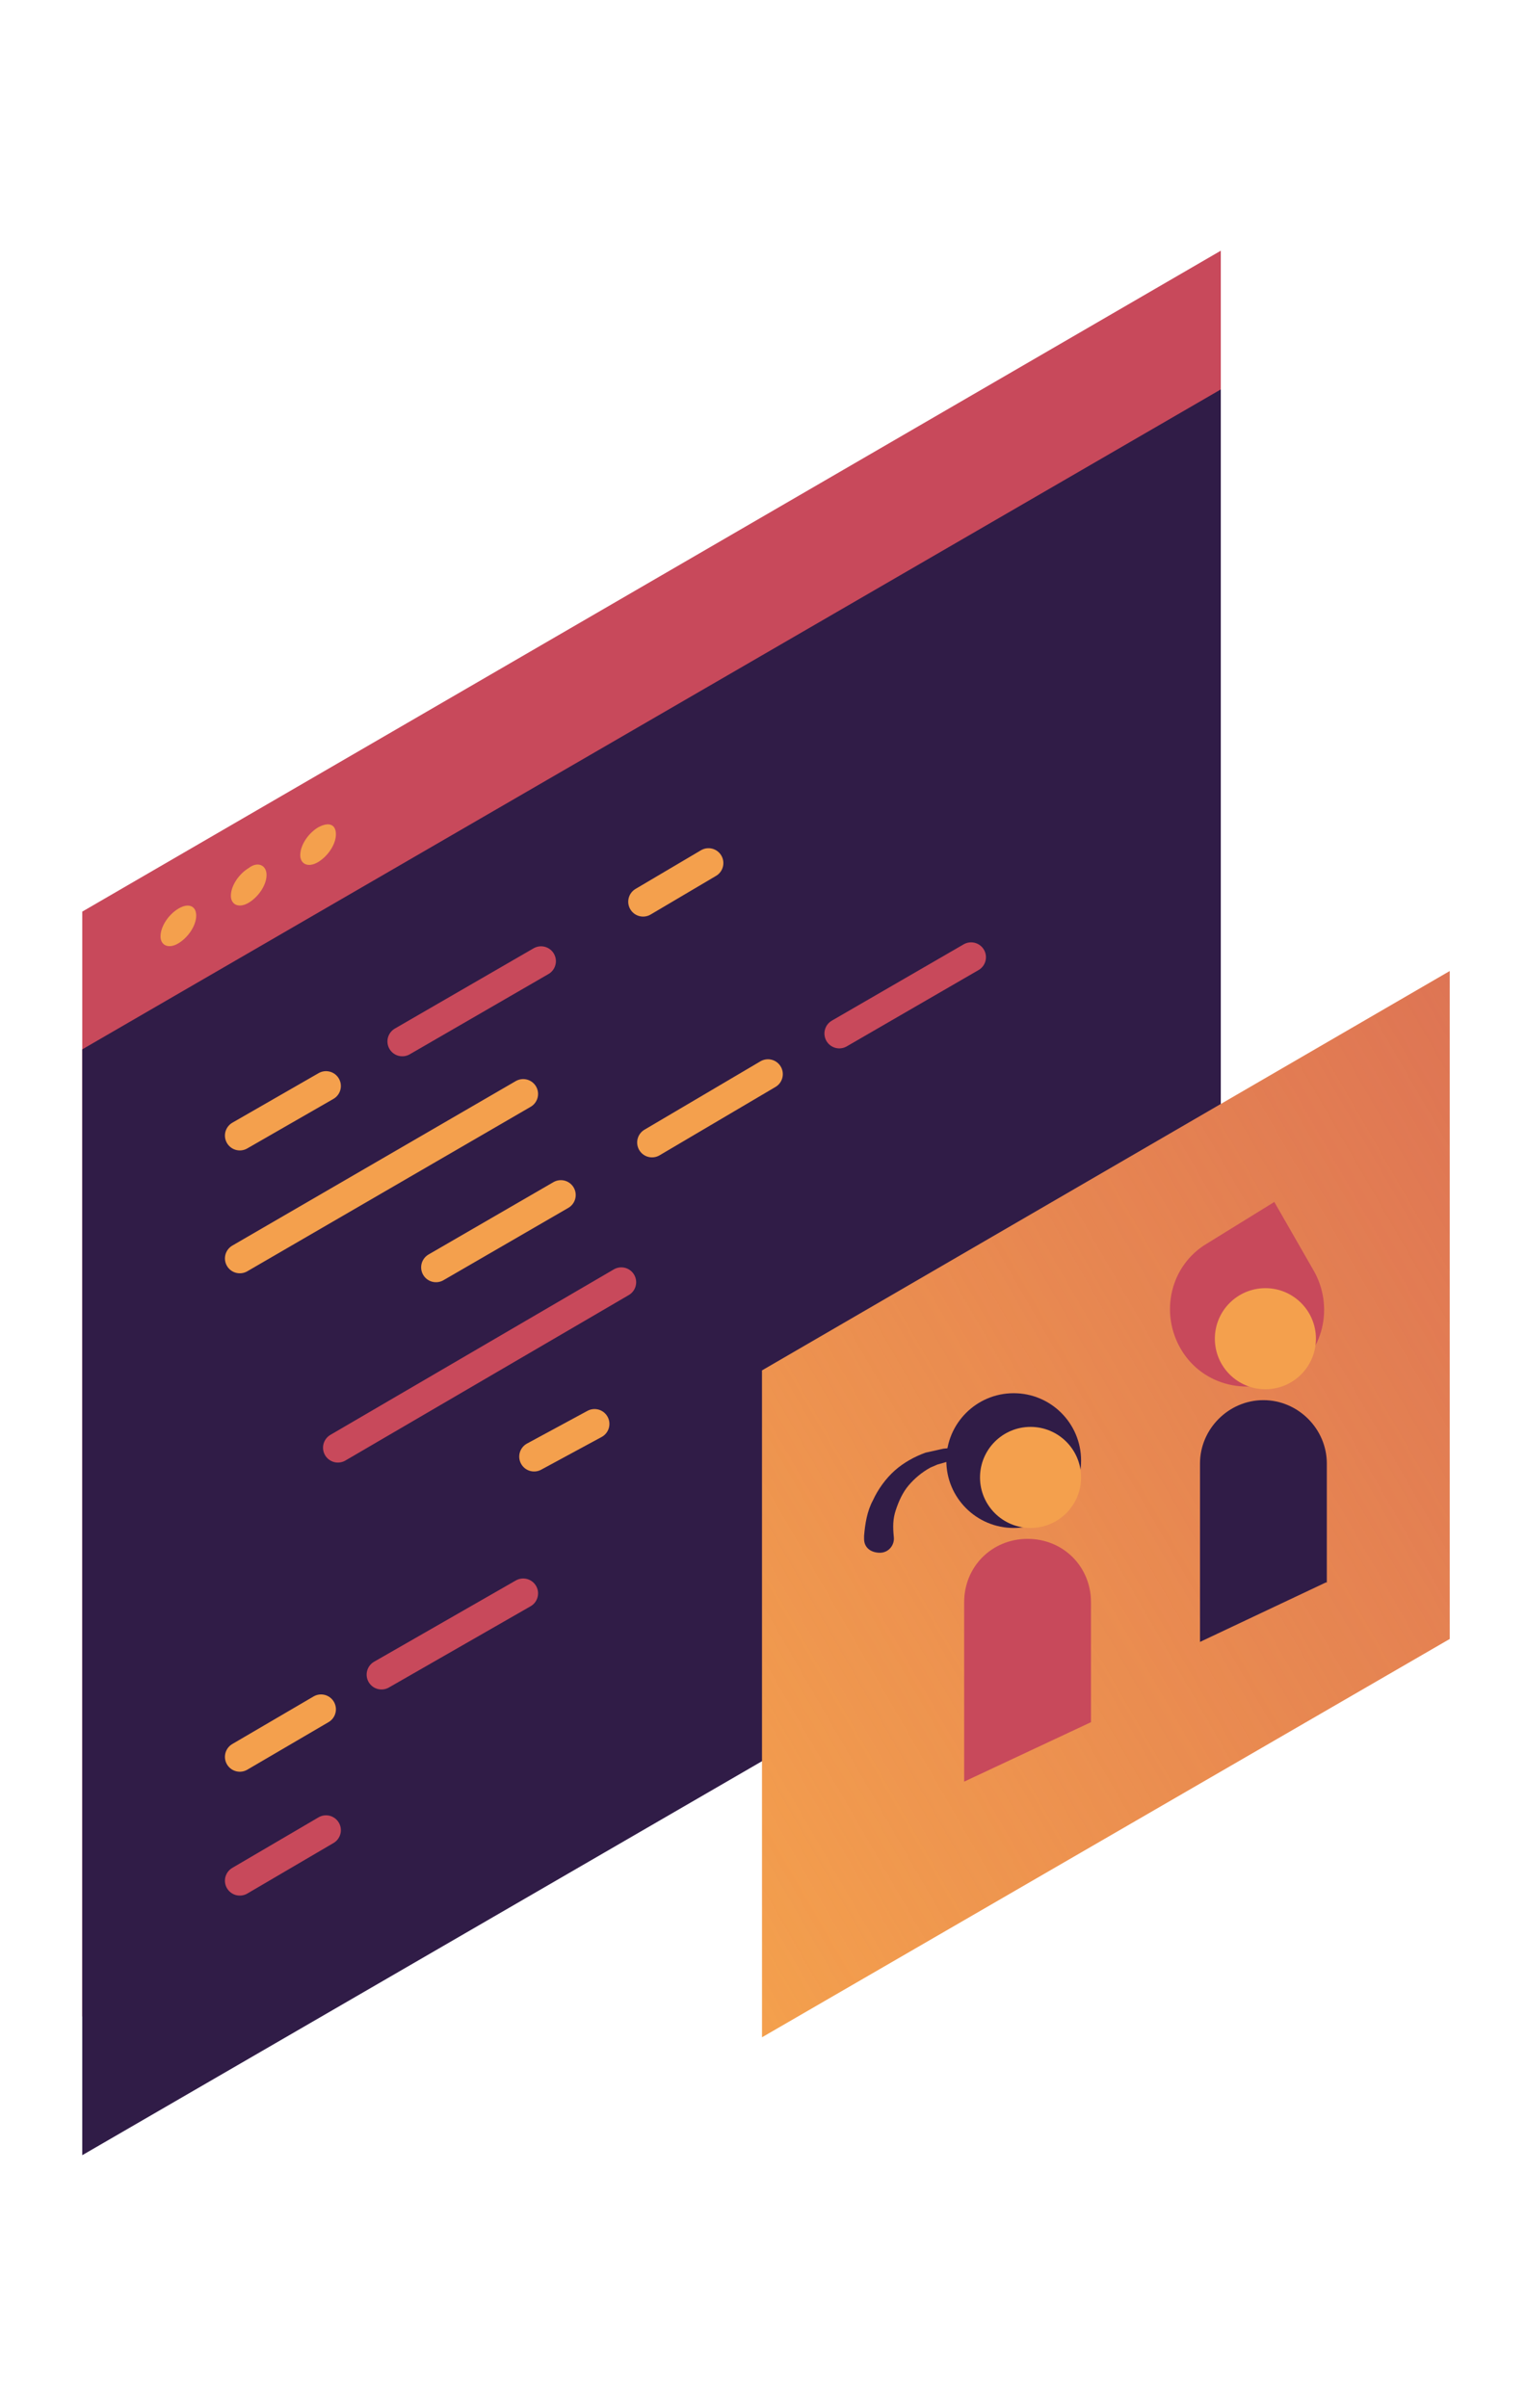 <?xml version="1.0" encoding="utf-8"?>
<!-- Generator: Adobe Illustrator 21.0.2, SVG Export Plug-In . SVG Version: 6.00 Build 0)  -->
<!DOCTYPE svg PUBLIC "-//W3C//DTD SVG 1.1//EN" "http://www.w3.org/Graphics/SVG/1.1/DTD/svg11.dtd">
<svg version="1.1" id="art" xmlns:x="http://ns.adobe.com/Extensibility/1.0/" xmlns:i="http://ns.adobe.com/AdobeIllustrator/10.0/" xmlns:graph="http://ns.adobe.com/Graphs/1.0/"
	 xmlns="http://www.w3.org/2000/svg" xmlns:xlink="http://www.w3.org/1999/xlink" x="0px" y="0px" width="154px" height="243px"
	 viewBox="0 0 154 243" style="enable-background:new 0 0 154 243;" xml:space="preserve">
<style type="text/css">
	.st0{fill:#C8495B;}
	.st1{fill:#301C47;}
	.st2{fill:none;stroke:#C8495B;stroke-width:3;stroke-linecap:round;stroke-miterlimit:10;}
	.st3{fill:none;stroke:#F4A04D;stroke-width:3;stroke-linecap:round;stroke-miterlimit:10;}
	.st4{fill:#F4A04D;}
	.st5{fill:url(#SVGID_1_);}
</style>
<g>
	<polygon class="st0" points="8.3,92 123.2,25.3 123.2,136.9 8.3,203.5 	"/>
	<polygon class="st1" points="8.3,105.9 123.2,39.3 123.2,150.9 8.3,217.5 	"/>
	<g>
		<line class="st2" x1="84.7" y1="104.3" x2="98" y2="96.6"/>
		<line class="st2" x1="34.1" y1="146.1" x2="62.7" y2="129.4"/>
		<line class="st2" x1="38.5" y1="169" x2="52.8" y2="160.8"/>
		<line class="st3" x1="24.2" y1="177.3" x2="32.4" y2="172.5"/>
		<line class="st3" x1="53.9" y1="147" x2="60" y2="143.7"/>
		<line class="st3" x1="64.9" y1="91" x2="71.5" y2="87.1"/>
		<line class="st2" x1="40.6" y1="105.1" x2="54.6" y2="97"/>
		<line class="st3" x1="24.2" y1="114.6" x2="32.9" y2="109.6"/>
		<line class="st2" x1="24.2" y1="189.8" x2="32.9" y2="184.7"/>
		<line class="st3" x1="24.2" y1="127" x2="52.8" y2="110.4"/>
		<line class="st3" x1="65.8" y1="115.3" x2="77.5" y2="108.4"/>
		<line class="st3" x1="44" y1="127.9" x2="56.6" y2="120.6"/>
	</g>
	<g>
		<path class="st4" d="M19.8,92.4c0,1-0.8,2.2-1.8,2.8c-1,0.6-1.8,0.2-1.8-0.7c0-1,0.8-2.2,1.8-2.8C19,91.1,19.8,91.4,19.8,92.4z"/>
		<path class="st4" d="M26.9,88.3c0,1-0.8,2.2-1.8,2.8c-1,0.6-1.8,0.2-1.8-0.7c0-1,0.8-2.2,1.8-2.8C26,86.9,26.9,87.3,26.9,88.3z"/>
		<path class="st4" d="M33.9,84.2c0,1-0.8,2.2-1.8,2.8c-1,0.6-1.8,0.2-1.8-0.7c0-1,0.8-2.2,1.8-2.8C33.2,82.9,33.9,83.2,33.9,84.2z"
			/>
	</g>
</g>
<g>
	<polygon class="st4" points="76.9,138.3 146.3,98 146.3,165.4 76.9,205.6 	"/>
	<linearGradient id="SVGID_1_" gradientUnits="userSpaceOnUse" x1="62.276" y1="180.308" x2="160.946" y2="123.34">
		<stop  offset="0" style="stop-color:#C8495B;stop-opacity:0"/>
		<stop  offset="1" style="stop-color:#C8495B;stop-opacity:0.5"/>
	</linearGradient>
	<polygon class="st5" points="76.9,138.3 146.3,98 146.3,165.4 76.9,205.6 	"/>
	<g>
		<path class="st1" d="M133.8,159.7l-12.7,6v-18c0-3.5,2.9-6.4,6.4-6.4l0,0c3.5,0,6.4,2.9,6.4,6.4V159.7z"/>
		<path class="st0" d="M132.5,128.1c2.2,3.7,1.1,8.5-2.6,10.7c-3.7,2.2-8.5,1.1-10.7-2.6c-2.2-3.7-1.1-8.5,2.6-10.7l6.8-4.2
			L132.5,128.1z"/>
		<circle class="st4" cx="127.7" cy="135.1" r="5.1"/>
	</g>
	<g>
		<g>
			<path class="st0" d="M110.1,173.8l-12.8,6v-18.1c0-3.6,2.8-6.4,6.4-6.4l0,0c3.6,0,6.4,2.8,6.4,6.4V173.8z"/>
			<circle class="st1" cx="102.3" cy="147.4" r="6.8"/>
			<circle class="st4" cx="104" cy="149.1" r="5.1"/>
		</g>
		<g>
			<path class="st1" d="M96.7,146.9c0,1,0,0.3,0,0.5l0,0l0,0l0,0l0,0l0,0l-0.1,0l-0.2,0l-0.4,0l-0.7,0.2l-0.7,0.2l-0.7,0.3
				c-0.9,0.5-1.6,1.1-2.2,1.8c-0.6,0.7-1,1.6-1.3,2.5c-0.3,0.9-0.3,1.7-0.2,2.7c0.1,0.8-0.5,1.6-1.4,1.6s-1.6-0.5-1.6-1.4
				c0-0.1,0-0.1,0-0.2l0-0.1c0.1-1.2,0.3-2.5,0.9-3.6c0.5-1.1,1.3-2.2,2.2-3c0.9-0.8,2-1.4,3.1-1.8l0.9-0.2l0.9-0.2l0.9-0.1l0.4,0
				l0.2,0l0.1,0l0.1,0l0,0l0,0l0,0l0,0C96.7,146.6,96.7,145.9,96.7,146.9z"/>
		</g>
	</g>
</g>
</svg>
